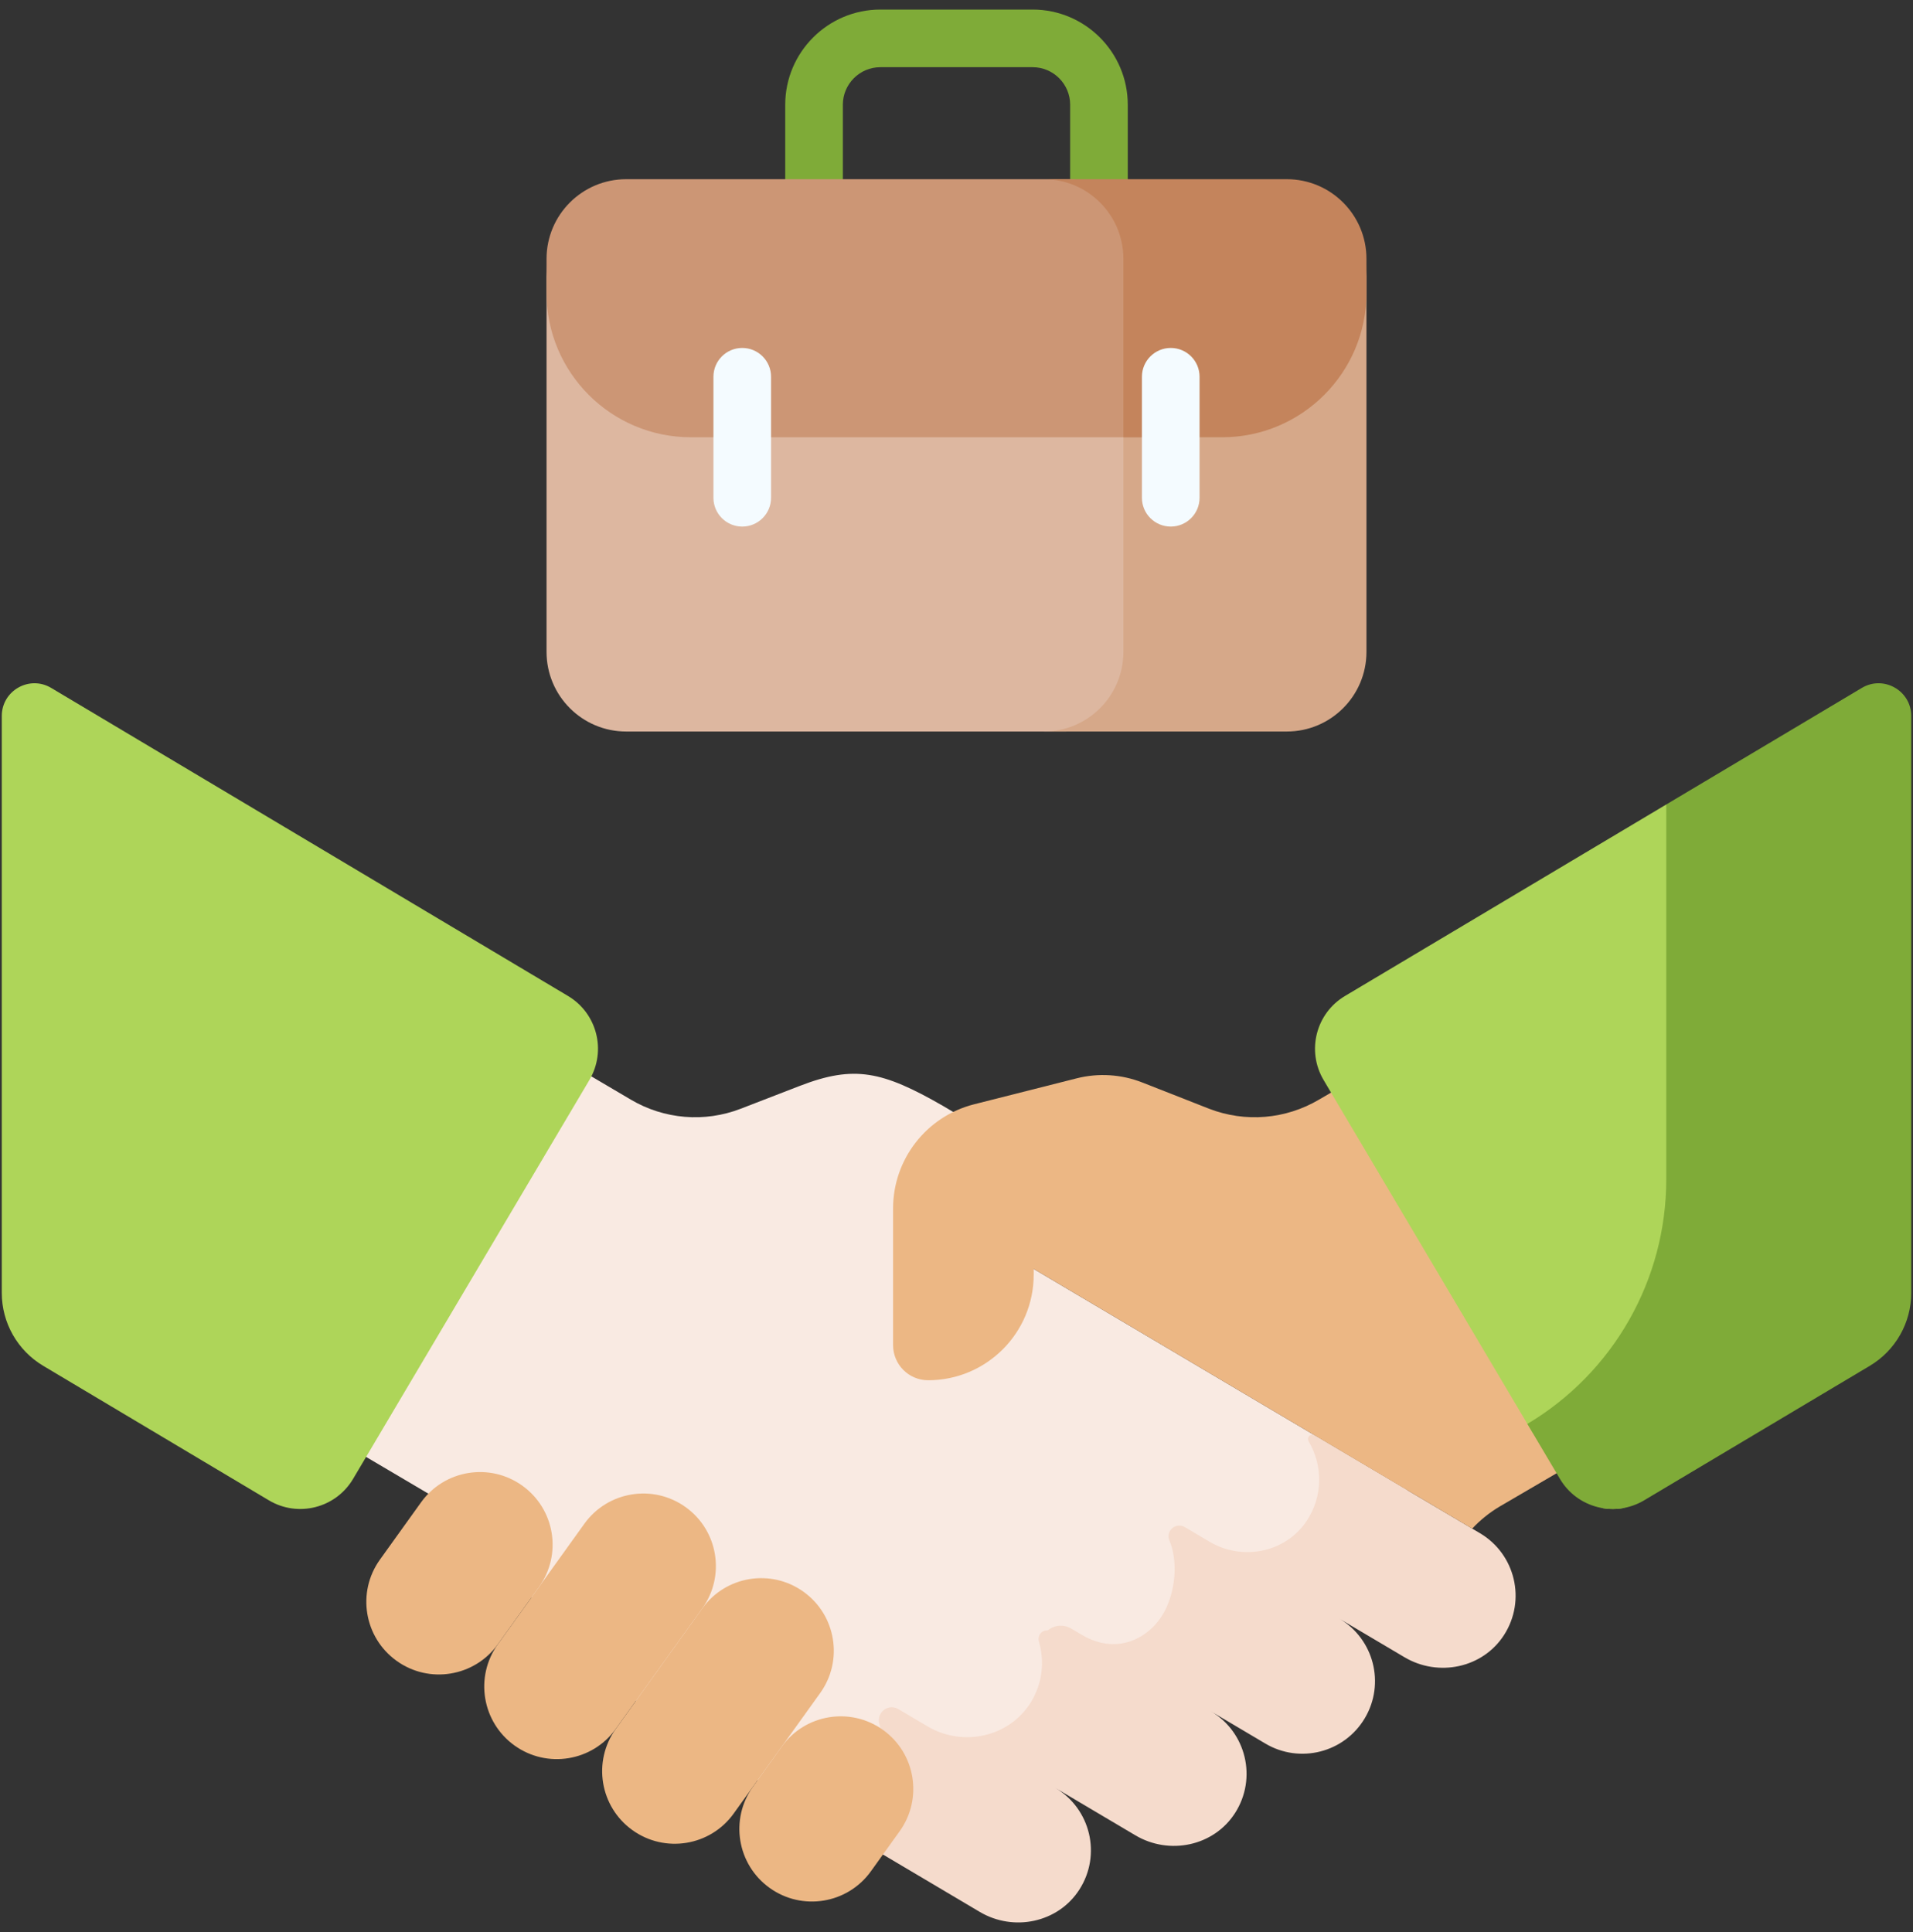<svg width="100" height="101" viewBox="0 0 100 101" fill="none" xmlns="http://www.w3.org/2000/svg">
<rect x="0" y="0" width="100" height="101" fill="#333333" stroke="none"/>
<g clip-path="url(#clip0_99_720)">
<path d="M73.566 77.903L53.749 66.168C52.538 65.45 52.138 63.886 52.855 62.675C52.855 62.675 53.439 61.69 54.064 60.636L49.285 57.809C46.133 56 44.66 55.666 41.816 56.765L38.717 57.963C36.831 58.692 34.715 58.516 32.975 57.486L24.68 52.594L12.898 72.481L23.52 78.751C24.239 79.177 24.871 79.736 25.382 80.398L28.961 85.04C30.938 87.353 35.018 90.352 37.636 91.903L45.819 96.751C47.138 97.532 48.803 97.422 50.007 96.472L73.566 77.903Z" fill="#F9EAE2"/>
<path d="M77.366 80.153L68.72 75.033C68.613 74.97 68.475 75.003 68.408 75.109C68.362 75.182 68.363 75.275 68.407 75.35C69.15 76.6 69.173 78.221 68.29 79.531C67.18 81.178 64.935 81.61 63.226 80.597L61.933 79.831C61.665 79.672 61.318 79.762 61.161 80.032C61.072 80.184 61.06 80.37 61.129 80.532C61.557 81.541 61.465 82.948 60.983 84.019C60.291 85.556 58.486 86.611 56.555 85.467L55.993 85.135C55.608 84.907 55.122 84.944 54.777 85.229C54.416 85.229 54.218 85.507 54.318 85.855C54.61 86.871 54.492 88.004 53.893 88.981C52.767 90.815 50.334 91.345 48.482 90.248L46.958 89.345C46.667 89.173 46.292 89.243 46.084 89.511C45.956 89.674 45.911 89.886 45.962 90.086C46.212 91.056 46.092 92.121 45.541 93.05C44.915 94.109 43.867 94.761 42.738 94.925L51.218 99.95C52.989 100.999 55.312 100.515 56.423 98.783C57.59 96.965 57.008 94.558 55.165 93.466L59.355 95.948C61.125 96.997 63.449 96.514 64.56 94.782C65.726 92.963 65.144 90.556 63.302 89.465L66.147 91.15C67.95 92.219 70.278 91.623 71.346 89.82C72.415 88.017 71.819 85.689 70.016 84.621L73.42 86.637C75.19 87.686 77.513 87.203 78.624 85.471C79.79 83.652 79.209 81.245 77.366 80.153Z" fill="#F5DBCC"/>
<path d="M75.321 53.782L68.95 57.485C67.21 58.516 65.094 58.692 63.208 57.963L59.712 56.59C58.619 56.16 57.419 56.084 56.28 56.373L50.925 57.728C48.432 58.359 46.685 60.602 46.685 63.173V70.322C46.685 71.333 47.505 72.155 48.515 72.156C51.563 72.158 54.035 69.687 54.035 66.64V66.337L76.957 79.912C77.382 79.459 77.869 79.068 78.404 78.751L87.102 73.669L75.321 53.782Z" fill="#ECB784"/>
<path d="M28.175 82.962L26.026 85.956C24.804 87.658 22.433 88.047 20.732 86.825C19.029 85.603 18.64 83.233 19.862 81.531L22.011 78.537C23.233 76.835 25.604 76.446 27.305 77.668C29.008 78.89 29.397 81.26 28.175 82.962Z" fill="#ECB784"/>
<path d="M36.71 84.084L32.189 90.381C30.968 92.083 28.597 92.472 26.895 91.25C25.193 90.028 24.804 87.658 26.026 85.956L30.546 79.659C31.768 77.957 34.139 77.567 35.841 78.789C37.543 80.011 37.932 82.382 36.71 84.084Z" fill="#ECB784"/>
<path d="M42.874 88.508L38.353 94.806C37.132 96.508 34.761 96.897 33.059 95.675C31.357 94.453 30.968 92.083 32.19 90.381L36.711 84.084C37.932 82.381 40.303 81.992 42.005 83.214C43.707 84.436 44.096 86.807 42.874 88.508Z" fill="#ECB784"/>
<path d="M47.029 95.732L45.526 97.826C44.304 99.528 41.933 99.917 40.231 98.695C38.529 97.473 38.14 95.103 39.362 93.401L40.865 91.307C42.087 89.605 44.458 89.216 46.16 90.437C47.862 91.659 48.251 94.03 47.029 95.732Z" fill="#ECB784"/>
<path d="M80.946 74.439C85.449 71.755 88.207 66.9 88.207 61.657V43.802L87.103 42.056L70.307 52.068C68.788 52.973 68.288 54.937 69.189 56.459L80.128 74.922L80.946 74.439Z" fill="#AED559"/>
<path d="M83.656 78.819C84.087 78.908 84.535 78.909 84.975 78.815C84.565 78.832 84.121 78.833 83.656 78.819Z" fill="#AED559"/>
<path d="M87.102 42.056V61.657C87.102 66.9 84.344 71.755 79.841 74.439L81.544 77.313C82.448 78.84 84.421 79.342 85.946 78.433L97.743 71.401C99.085 70.601 99.908 69.153 99.908 67.59V37.43C99.908 36.105 98.463 35.284 97.325 35.963L87.102 42.056Z" fill="#7FAB38"/>
<path d="M2.676 35.963L29.694 52.068C31.213 52.973 31.712 54.937 30.811 56.458L18.457 77.312C17.552 78.84 15.579 79.342 14.054 78.433L2.258 71.401C0.915 70.601 0.093 69.153 0.093 67.59V37.43C0.093 36.105 1.537 35.284 2.676 35.963Z" fill="#AED559"/>
<path d="M57.447 12.123C56.615 12.123 55.941 11.448 55.941 10.616V5.475C55.941 4.393 55.061 3.513 53.98 3.513H46.021C44.939 3.513 44.059 4.393 44.059 5.475V10.616C44.059 11.448 43.385 12.123 42.553 12.123C41.721 12.123 41.047 11.448 41.047 10.616V5.475C41.047 2.732 43.278 0.5 46.021 0.5H53.98C56.722 0.5 58.953 2.732 58.953 5.475V10.616C58.954 11.448 58.279 12.123 57.447 12.123Z" fill="#7FAB38"/>
<path d="M36.115 21.362C31.948 21.362 28.57 17.984 28.57 13.816V34.078C28.57 36.377 30.434 38.242 32.734 38.242H55.715C58.015 38.242 59.879 36.377 59.879 34.078V21.362H36.115Z" fill="#DDB7A0"/>
<path d="M63.885 21.362H58.724V34.078C58.724 36.377 56.86 38.242 54.56 38.242H67.266C69.566 38.242 71.43 36.377 71.43 34.078V13.816C71.43 17.983 68.052 21.362 63.885 21.362Z" fill="#D6A889"/>
<path d="M55.727 9.368H32.734C30.434 9.368 28.57 11.232 28.57 13.532V15.314C28.57 19.481 31.948 22.859 36.115 22.859H59.891V13.532C59.891 11.232 58.027 9.368 55.727 9.368Z" fill="#CC9675"/>
<path d="M58.724 13.532V22.859H63.885C68.052 22.859 71.43 19.481 71.43 15.314V13.531C71.43 11.232 69.566 9.368 67.266 9.368H54.56C56.86 9.368 58.724 11.232 58.724 13.532Z" fill="#C4845C"/>
<path d="M38.8 27.528C37.968 27.528 37.294 26.854 37.294 26.022V19.696C37.294 18.864 37.968 18.19 38.8 18.19C39.632 18.19 40.306 18.864 40.306 19.696V26.022C40.306 26.854 39.632 27.528 38.8 27.528Z" fill="#F4FBFF"/>
<path d="M61.2 27.528C60.368 27.528 59.693 26.854 59.693 26.022V19.696C59.693 18.864 60.368 18.19 61.2 18.19C62.032 18.19 62.706 18.864 62.706 19.696V26.022C62.706 26.854 62.032 27.528 61.2 27.528Z" fill="#F4FBFF"/>
</g>
<defs>
<clipPath id="clip0_99_720">
<rect width="100" height="100" fill="white" transform="translate(0 0.5)"/>
</clipPath>
</defs>
</svg>
